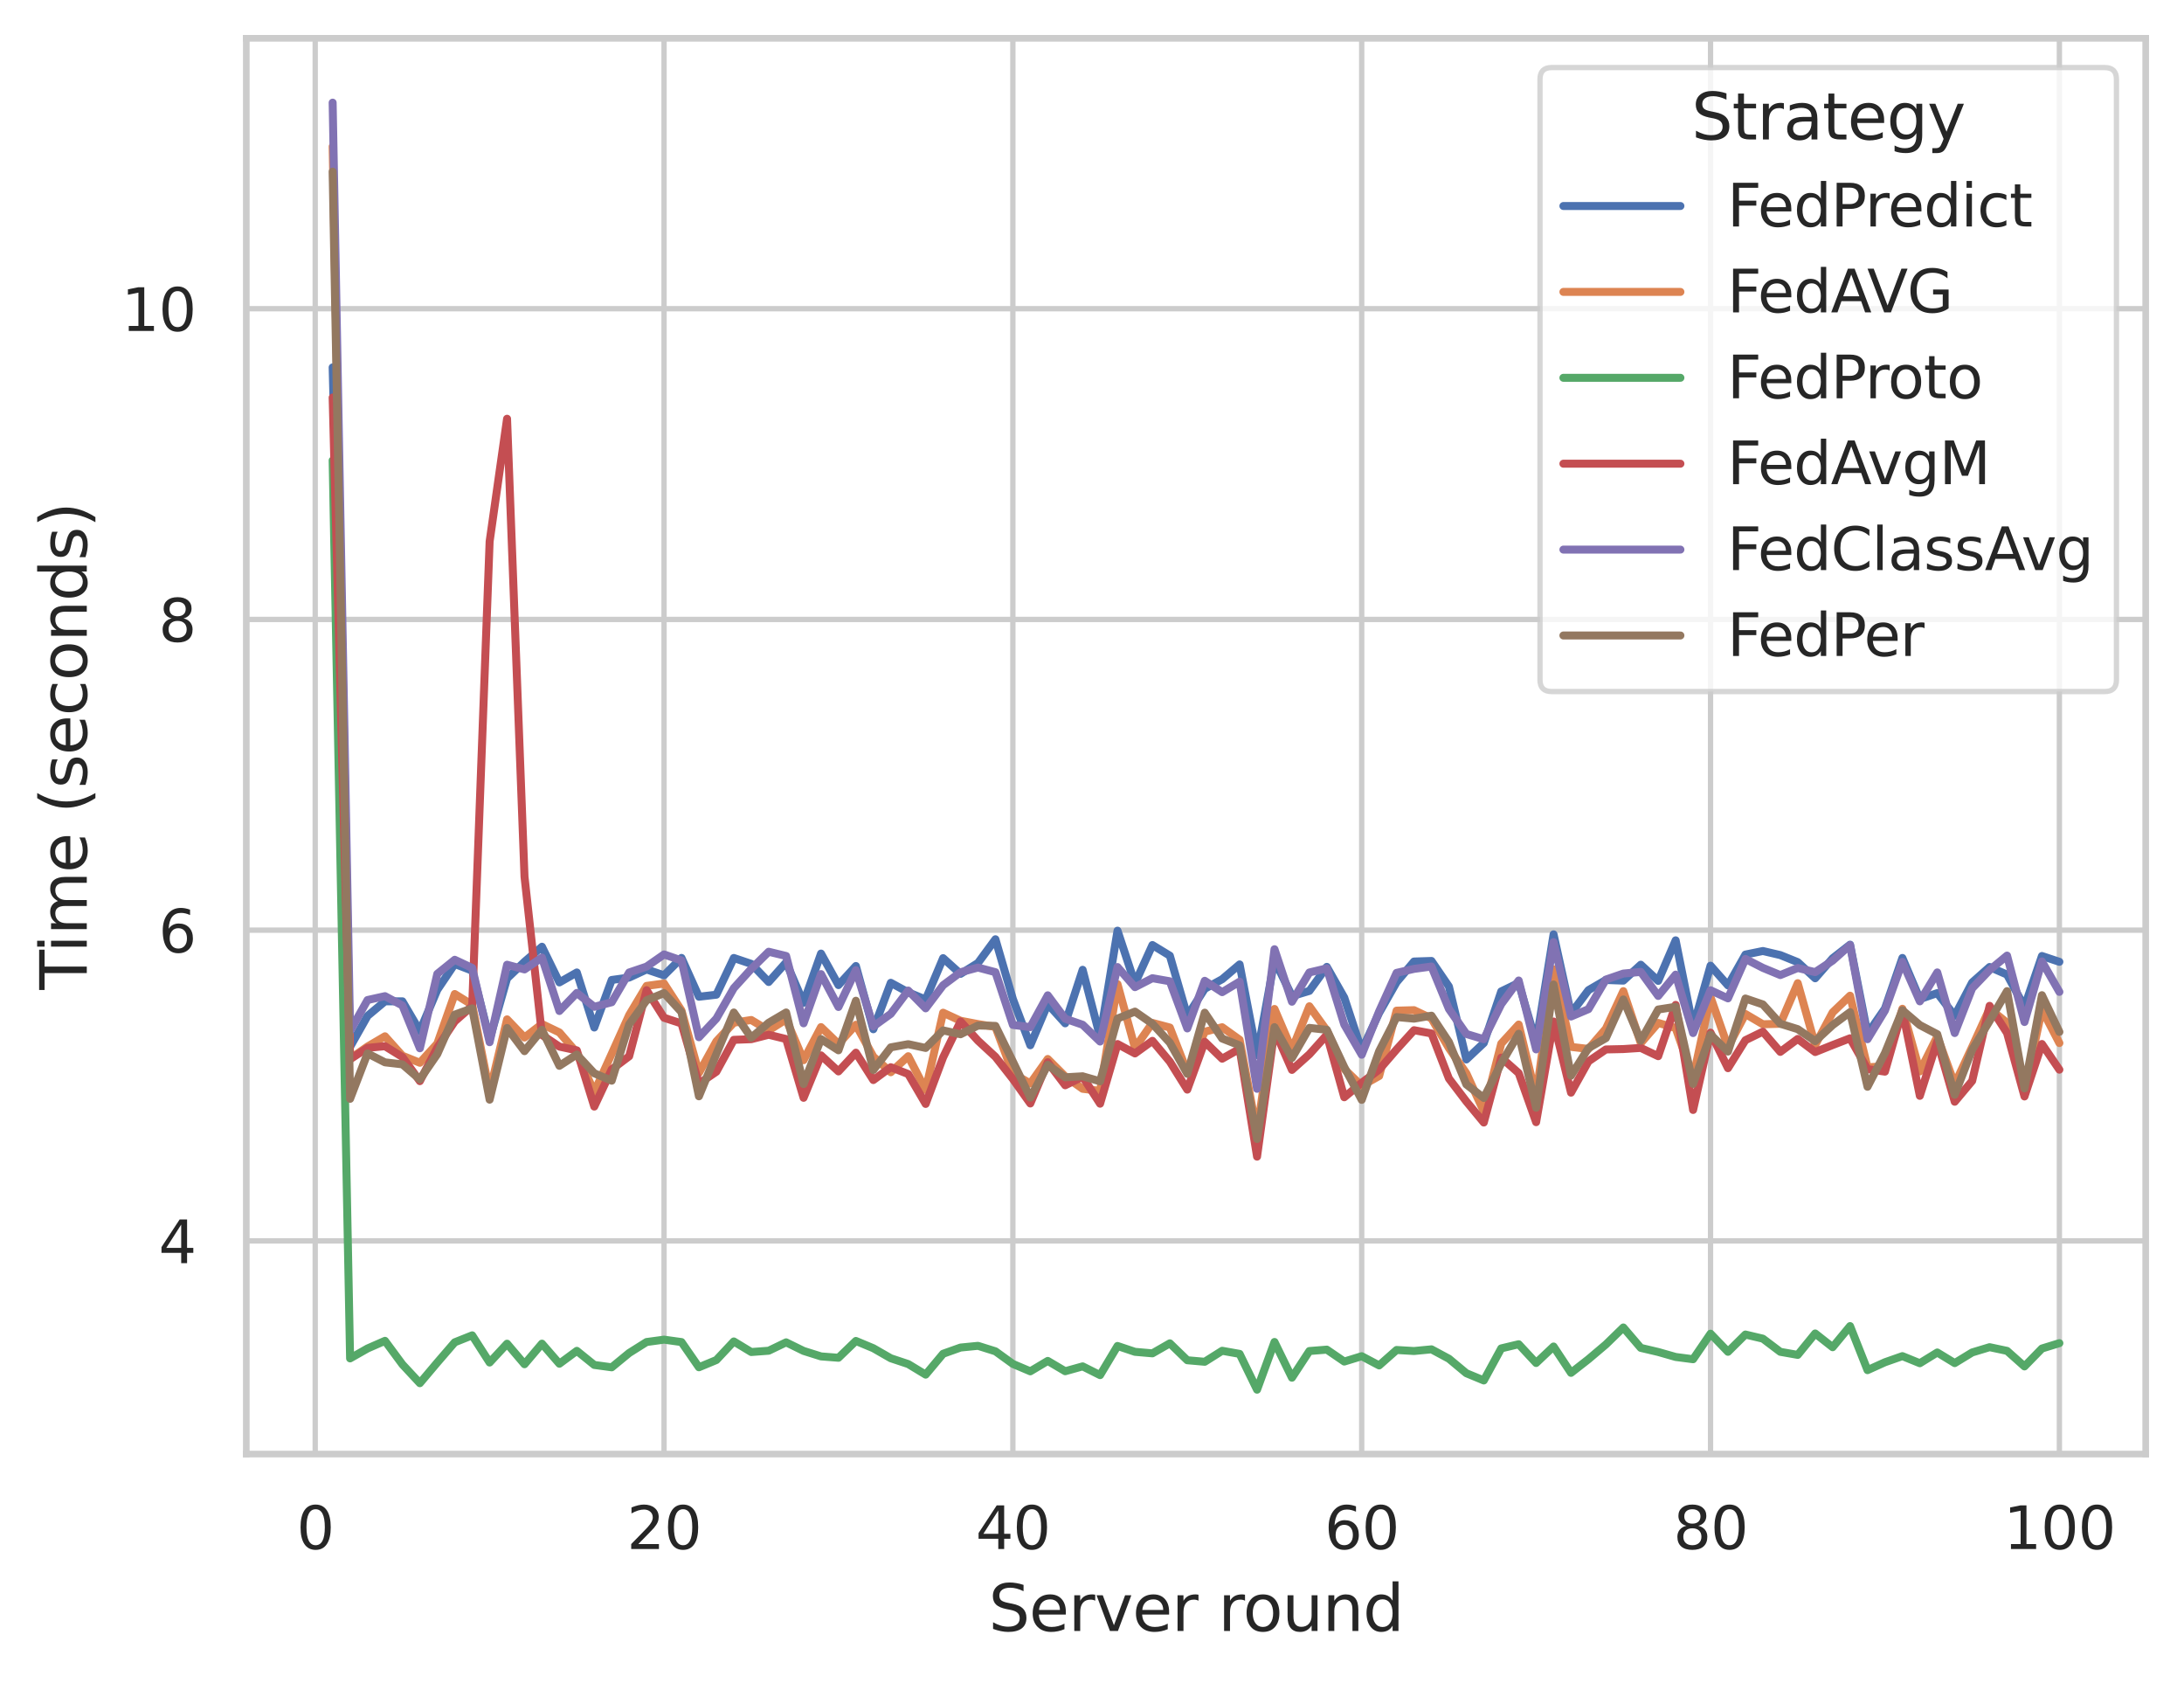 <?xml version="1.0" encoding="utf-8" standalone="no"?>
<!DOCTYPE svg PUBLIC "-//W3C//DTD SVG 1.1//EN"
  "http://www.w3.org/Graphics/SVG/1.1/DTD/svg11.dtd">
<svg xmlns:xlink="http://www.w3.org/1999/xlink" width="410.631pt" height="316.272pt" viewBox="0 0 410.631 316.272" xmlns="http://www.w3.org/2000/svg" version="1.1">
 <defs>
  <style type="text/css">*{stroke-linejoin: round; stroke-linecap: butt}</style>
 </defs>
 <g id="figure_1">
  <g id="patch_1">
   <path d="M 0 316.272 
L 410.631 316.272 
L 410.631 0 
L 0 0 
z
" style="fill: #ffffff"/>
  </g>
  <g id="axes_1">
   <g id="patch_2">
    <path d="M 46.311 273.312 
L 403.431 273.312 
L 403.431 7.2 
L 46.311 7.2 
z
" style="fill: #ffffff"/>
   </g>
   <g id="matplotlib.axis_1">
    <g id="xtick_1">
     <g id="line2d_1">
      <path d="M 59.265 273.312 
L 59.265 7.2 
" clip-path="url(#p8905f646ed)" style="fill: none; stroke: #cccccc; stroke-linecap: round"/>
     </g>
     <g id="text_1">
      <!-- 0 -->
      <g style="fill: #262626" transform="translate(55.765 291.17) scale(0.11 -0.11)">
       <defs>
        <path id="DejaVuSans-30" d="M 2034 4250 
Q 1547 4250 1301 3770 
Q 1056 3291 1056 2328 
Q 1056 1369 1301 889 
Q 1547 409 2034 409 
Q 2525 409 2770 889 
Q 3016 1369 3016 2328 
Q 3016 3291 2770 3770 
Q 2525 4250 2034 4250 
z
M 2034 4750 
Q 2819 4750 3233 4129 
Q 3647 3509 3647 2328 
Q 3647 1150 3233 529 
Q 2819 -91 2034 -91 
Q 1250 -91 836 529 
Q 422 1150 422 2328 
Q 422 3509 836 4129 
Q 1250 4750 2034 4750 
z
" transform="scale(0.016)"/>
       </defs>
       <use xlink:href="#DejaVuSans-30"/>
      </g>
     </g>
    </g>
    <g id="xtick_2">
     <g id="line2d_2">
      <path d="M 124.851 273.312 
L 124.851 7.2 
" clip-path="url(#p8905f646ed)" style="fill: none; stroke: #cccccc; stroke-linecap: round"/>
     </g>
     <g id="text_2">
      <!-- 20 -->
      <g style="fill: #262626" transform="translate(117.853 291.17) scale(0.11 -0.11)">
       <defs>
        <path id="DejaVuSans-32" d="M 1228 531 
L 3431 531 
L 3431 0 
L 469 0 
L 469 531 
Q 828 903 1448 1529 
Q 2069 2156 2228 2338 
Q 2531 2678 2651 2914 
Q 2772 3150 2772 3378 
Q 2772 3750 2511 3984 
Q 2250 4219 1831 4219 
Q 1534 4219 1204 4116 
Q 875 4013 500 3803 
L 500 4441 
Q 881 4594 1212 4672 
Q 1544 4750 1819 4750 
Q 2544 4750 2975 4387 
Q 3406 4025 3406 3419 
Q 3406 3131 3298 2873 
Q 3191 2616 2906 2266 
Q 2828 2175 2409 1742 
Q 1991 1309 1228 531 
z
" transform="scale(0.016)"/>
       </defs>
       <use xlink:href="#DejaVuSans-32"/>
       <use xlink:href="#DejaVuSans-30" x="63.623"/>
      </g>
     </g>
    </g>
    <g id="xtick_3">
     <g id="line2d_3">
      <path d="M 190.438 273.312 
L 190.438 7.2 
" clip-path="url(#p8905f646ed)" style="fill: none; stroke: #cccccc; stroke-linecap: round"/>
     </g>
     <g id="text_3">
      <!-- 40 -->
      <g style="fill: #262626" transform="translate(183.439 291.17) scale(0.11 -0.11)">
       <defs>
        <path id="DejaVuSans-34" d="M 2419 4116 
L 825 1625 
L 2419 1625 
L 2419 4116 
z
M 2253 4666 
L 3047 4666 
L 3047 1625 
L 3713 1625 
L 3713 1100 
L 3047 1100 
L 3047 0 
L 2419 0 
L 2419 1100 
L 313 1100 
L 313 1709 
L 2253 4666 
z
" transform="scale(0.016)"/>
       </defs>
       <use xlink:href="#DejaVuSans-34"/>
       <use xlink:href="#DejaVuSans-30" x="63.623"/>
      </g>
     </g>
    </g>
    <g id="xtick_4">
     <g id="line2d_4">
      <path d="M 256.025 273.312 
L 256.025 7.2 
" clip-path="url(#p8905f646ed)" style="fill: none; stroke: #cccccc; stroke-linecap: round"/>
     </g>
     <g id="text_4">
      <!-- 60 -->
      <g style="fill: #262626" transform="translate(249.026 291.17) scale(0.11 -0.11)">
       <defs>
        <path id="DejaVuSans-36" d="M 2113 2584 
Q 1688 2584 1439 2293 
Q 1191 2003 1191 1497 
Q 1191 994 1439 701 
Q 1688 409 2113 409 
Q 2538 409 2786 701 
Q 3034 994 3034 1497 
Q 3034 2003 2786 2293 
Q 2538 2584 2113 2584 
z
M 3366 4563 
L 3366 3988 
Q 3128 4100 2886 4159 
Q 2644 4219 2406 4219 
Q 1781 4219 1451 3797 
Q 1122 3375 1075 2522 
Q 1259 2794 1537 2939 
Q 1816 3084 2150 3084 
Q 2853 3084 3261 2657 
Q 3669 2231 3669 1497 
Q 3669 778 3244 343 
Q 2819 -91 2113 -91 
Q 1303 -91 875 529 
Q 447 1150 447 2328 
Q 447 3434 972 4092 
Q 1497 4750 2381 4750 
Q 2619 4750 2861 4703 
Q 3103 4656 3366 4563 
z
" transform="scale(0.016)"/>
       </defs>
       <use xlink:href="#DejaVuSans-36"/>
       <use xlink:href="#DejaVuSans-30" x="63.623"/>
      </g>
     </g>
    </g>
    <g id="xtick_5">
     <g id="line2d_5">
      <path d="M 321.612 273.312 
L 321.612 7.2 
" clip-path="url(#p8905f646ed)" style="fill: none; stroke: #cccccc; stroke-linecap: round"/>
     </g>
     <g id="text_5">
      <!-- 80 -->
      <g style="fill: #262626" transform="translate(314.613 291.17) scale(0.11 -0.11)">
       <defs>
        <path id="DejaVuSans-38" d="M 2034 2216 
Q 1584 2216 1326 1975 
Q 1069 1734 1069 1313 
Q 1069 891 1326 650 
Q 1584 409 2034 409 
Q 2484 409 2743 651 
Q 3003 894 3003 1313 
Q 3003 1734 2745 1975 
Q 2488 2216 2034 2216 
z
M 1403 2484 
Q 997 2584 770 2862 
Q 544 3141 544 3541 
Q 544 4100 942 4425 
Q 1341 4750 2034 4750 
Q 2731 4750 3128 4425 
Q 3525 4100 3525 3541 
Q 3525 3141 3298 2862 
Q 3072 2584 2669 2484 
Q 3125 2378 3379 2068 
Q 3634 1759 3634 1313 
Q 3634 634 3220 271 
Q 2806 -91 2034 -91 
Q 1263 -91 848 271 
Q 434 634 434 1313 
Q 434 1759 690 2068 
Q 947 2378 1403 2484 
z
M 1172 3481 
Q 1172 3119 1398 2916 
Q 1625 2713 2034 2713 
Q 2441 2713 2670 2916 
Q 2900 3119 2900 3481 
Q 2900 3844 2670 4047 
Q 2441 4250 2034 4250 
Q 1625 4250 1398 4047 
Q 1172 3844 1172 3481 
z
" transform="scale(0.016)"/>
       </defs>
       <use xlink:href="#DejaVuSans-38"/>
       <use xlink:href="#DejaVuSans-30" x="63.623"/>
      </g>
     </g>
    </g>
    <g id="xtick_6">
     <g id="line2d_6">
      <path d="M 387.199 273.312 
L 387.199 7.2 
" clip-path="url(#p8905f646ed)" style="fill: none; stroke: #cccccc; stroke-linecap: round"/>
     </g>
     <g id="text_6">
      <!-- 100 -->
      <g style="fill: #262626" transform="translate(376.7 291.17) scale(0.11 -0.11)">
       <defs>
        <path id="DejaVuSans-31" d="M 794 531 
L 1825 531 
L 1825 4091 
L 703 3866 
L 703 4441 
L 1819 4666 
L 2450 4666 
L 2450 531 
L 3481 531 
L 3481 0 
L 794 0 
L 794 531 
z
" transform="scale(0.016)"/>
       </defs>
       <use xlink:href="#DejaVuSans-31"/>
       <use xlink:href="#DejaVuSans-30" x="63.623"/>
       <use xlink:href="#DejaVuSans-30" x="127.246"/>
      </g>
     </g>
    </g>
    <g id="text_7">
     <!-- Server round -->
     <g style="fill: #262626" transform="translate(185.87 306.576) scale(0.12 -0.12)">
      <defs>
       <path id="DejaVuSans-53" d="M 3425 4513 
L 3425 3897 
Q 3066 4069 2747 4153 
Q 2428 4238 2131 4238 
Q 1616 4238 1336 4038 
Q 1056 3838 1056 3469 
Q 1056 3159 1242 3001 
Q 1428 2844 1947 2747 
L 2328 2669 
Q 3034 2534 3370 2195 
Q 3706 1856 3706 1288 
Q 3706 609 3251 259 
Q 2797 -91 1919 -91 
Q 1588 -91 1214 -16 
Q 841 59 441 206 
L 441 856 
Q 825 641 1194 531 
Q 1563 422 1919 422 
Q 2459 422 2753 634 
Q 3047 847 3047 1241 
Q 3047 1584 2836 1778 
Q 2625 1972 2144 2069 
L 1759 2144 
Q 1053 2284 737 2584 
Q 422 2884 422 3419 
Q 422 4038 858 4394 
Q 1294 4750 2059 4750 
Q 2388 4750 2728 4690 
Q 3069 4631 3425 4513 
z
" transform="scale(0.016)"/>
       <path id="DejaVuSans-65" d="M 3597 1894 
L 3597 1613 
L 953 1613 
Q 991 1019 1311 708 
Q 1631 397 2203 397 
Q 2534 397 2845 478 
Q 3156 559 3463 722 
L 3463 178 
Q 3153 47 2828 -22 
Q 2503 -91 2169 -91 
Q 1331 -91 842 396 
Q 353 884 353 1716 
Q 353 2575 817 3079 
Q 1281 3584 2069 3584 
Q 2775 3584 3186 3129 
Q 3597 2675 3597 1894 
z
M 3022 2063 
Q 3016 2534 2758 2815 
Q 2500 3097 2075 3097 
Q 1594 3097 1305 2825 
Q 1016 2553 972 2059 
L 3022 2063 
z
" transform="scale(0.016)"/>
       <path id="DejaVuSans-72" d="M 2631 2963 
Q 2534 3019 2420 3045 
Q 2306 3072 2169 3072 
Q 1681 3072 1420 2755 
Q 1159 2438 1159 1844 
L 1159 0 
L 581 0 
L 581 3500 
L 1159 3500 
L 1159 2956 
Q 1341 3275 1631 3429 
Q 1922 3584 2338 3584 
Q 2397 3584 2469 3576 
Q 2541 3569 2628 3553 
L 2631 2963 
z
" transform="scale(0.016)"/>
       <path id="DejaVuSans-76" d="M 191 3500 
L 800 3500 
L 1894 563 
L 2988 3500 
L 3597 3500 
L 2284 0 
L 1503 0 
L 191 3500 
z
" transform="scale(0.016)"/>
       <path id="DejaVuSans-20" transform="scale(0.016)"/>
       <path id="DejaVuSans-6f" d="M 1959 3097 
Q 1497 3097 1228 2736 
Q 959 2375 959 1747 
Q 959 1119 1226 758 
Q 1494 397 1959 397 
Q 2419 397 2687 759 
Q 2956 1122 2956 1747 
Q 2956 2369 2687 2733 
Q 2419 3097 1959 3097 
z
M 1959 3584 
Q 2709 3584 3137 3096 
Q 3566 2609 3566 1747 
Q 3566 888 3137 398 
Q 2709 -91 1959 -91 
Q 1206 -91 779 398 
Q 353 888 353 1747 
Q 353 2609 779 3096 
Q 1206 3584 1959 3584 
z
" transform="scale(0.016)"/>
       <path id="DejaVuSans-75" d="M 544 1381 
L 544 3500 
L 1119 3500 
L 1119 1403 
Q 1119 906 1312 657 
Q 1506 409 1894 409 
Q 2359 409 2629 706 
Q 2900 1003 2900 1516 
L 2900 3500 
L 3475 3500 
L 3475 0 
L 2900 0 
L 2900 538 
Q 2691 219 2414 64 
Q 2138 -91 1772 -91 
Q 1169 -91 856 284 
Q 544 659 544 1381 
z
M 1991 3584 
L 1991 3584 
z
" transform="scale(0.016)"/>
       <path id="DejaVuSans-6e" d="M 3513 2113 
L 3513 0 
L 2938 0 
L 2938 2094 
Q 2938 2591 2744 2837 
Q 2550 3084 2163 3084 
Q 1697 3084 1428 2787 
Q 1159 2491 1159 1978 
L 1159 0 
L 581 0 
L 581 3500 
L 1159 3500 
L 1159 2956 
Q 1366 3272 1645 3428 
Q 1925 3584 2291 3584 
Q 2894 3584 3203 3211 
Q 3513 2838 3513 2113 
z
" transform="scale(0.016)"/>
       <path id="DejaVuSans-64" d="M 2906 2969 
L 2906 4863 
L 3481 4863 
L 3481 0 
L 2906 0 
L 2906 525 
Q 2725 213 2448 61 
Q 2172 -91 1784 -91 
Q 1150 -91 751 415 
Q 353 922 353 1747 
Q 353 2572 751 3078 
Q 1150 3584 1784 3584 
Q 2172 3584 2448 3432 
Q 2725 3281 2906 2969 
z
M 947 1747 
Q 947 1113 1208 752 
Q 1469 391 1925 391 
Q 2381 391 2643 752 
Q 2906 1113 2906 1747 
Q 2906 2381 2643 2742 
Q 2381 3103 1925 3103 
Q 1469 3103 1208 2742 
Q 947 2381 947 1747 
z
" transform="scale(0.016)"/>
      </defs>
      <use xlink:href="#DejaVuSans-53"/>
      <use xlink:href="#DejaVuSans-65" x="63.477"/>
      <use xlink:href="#DejaVuSans-72" x="125"/>
      <use xlink:href="#DejaVuSans-76" x="166.113"/>
      <use xlink:href="#DejaVuSans-65" x="225.293"/>
      <use xlink:href="#DejaVuSans-72" x="286.816"/>
      <use xlink:href="#DejaVuSans-20" x="327.93"/>
      <use xlink:href="#DejaVuSans-72" x="359.717"/>
      <use xlink:href="#DejaVuSans-6f" x="398.58"/>
      <use xlink:href="#DejaVuSans-75" x="459.762"/>
      <use xlink:href="#DejaVuSans-6e" x="523.141"/>
      <use xlink:href="#DejaVuSans-64" x="586.52"/>
     </g>
    </g>
   </g>
   <g id="matplotlib.axis_2">
    <g id="ytick_1">
     <g id="line2d_7">
      <path d="M 46.311 233.249 
L 403.431 233.249 
" clip-path="url(#p8905f646ed)" style="fill: none; stroke: #cccccc; stroke-linecap: round"/>
     </g>
     <g id="text_8">
      <!-- 4 -->
      <g style="fill: #262626" transform="translate(29.812 237.428) scale(0.11 -0.11)">
       <use xlink:href="#DejaVuSans-34"/>
      </g>
     </g>
    </g>
    <g id="ytick_2">
     <g id="line2d_8">
      <path d="M 46.311 174.841 
L 403.431 174.841 
" clip-path="url(#p8905f646ed)" style="fill: none; stroke: #cccccc; stroke-linecap: round"/>
     </g>
     <g id="text_9">
      <!-- 6 -->
      <g style="fill: #262626" transform="translate(29.812 179.02) scale(0.11 -0.11)">
       <use xlink:href="#DejaVuSans-36"/>
      </g>
     </g>
    </g>
    <g id="ytick_3">
     <g id="line2d_9">
      <path d="M 46.311 116.432 
L 403.431 116.432 
" clip-path="url(#p8905f646ed)" style="fill: none; stroke: #cccccc; stroke-linecap: round"/>
     </g>
     <g id="text_10">
      <!-- 8 -->
      <g style="fill: #262626" transform="translate(29.812 120.611) scale(0.11 -0.11)">
       <use xlink:href="#DejaVuSans-38"/>
      </g>
     </g>
    </g>
    <g id="ytick_4">
     <g id="line2d_10">
      <path d="M 46.311 58.024 
L 403.431 58.024 
" clip-path="url(#p8905f646ed)" style="fill: none; stroke: #cccccc; stroke-linecap: round"/>
     </g>
     <g id="text_11">
      <!-- 10 -->
      <g style="fill: #262626" transform="translate(22.814 62.203) scale(0.11 -0.11)">
       <use xlink:href="#DejaVuSans-31"/>
       <use xlink:href="#DejaVuSans-30" x="63.623"/>
      </g>
     </g>
    </g>
    <g id="text_12">
     <!-- Time (seconds) -->
     <g style="fill: #262626" transform="translate(16.318 186.05) rotate(-90) scale(0.12 -0.12)">
      <defs>
       <path id="DejaVuSans-54" d="M -19 4666 
L 3928 4666 
L 3928 4134 
L 2272 4134 
L 2272 0 
L 1638 0 
L 1638 4134 
L -19 4134 
L -19 4666 
z
" transform="scale(0.016)"/>
       <path id="DejaVuSans-69" d="M 603 3500 
L 1178 3500 
L 1178 0 
L 603 0 
L 603 3500 
z
M 603 4863 
L 1178 4863 
L 1178 4134 
L 603 4134 
L 603 4863 
z
" transform="scale(0.016)"/>
       <path id="DejaVuSans-6d" d="M 3328 2828 
Q 3544 3216 3844 3400 
Q 4144 3584 4550 3584 
Q 5097 3584 5394 3201 
Q 5691 2819 5691 2113 
L 5691 0 
L 5113 0 
L 5113 2094 
Q 5113 2597 4934 2840 
Q 4756 3084 4391 3084 
Q 3944 3084 3684 2787 
Q 3425 2491 3425 1978 
L 3425 0 
L 2847 0 
L 2847 2094 
Q 2847 2600 2669 2842 
Q 2491 3084 2119 3084 
Q 1678 3084 1418 2786 
Q 1159 2488 1159 1978 
L 1159 0 
L 581 0 
L 581 3500 
L 1159 3500 
L 1159 2956 
Q 1356 3278 1631 3431 
Q 1906 3584 2284 3584 
Q 2666 3584 2933 3390 
Q 3200 3197 3328 2828 
z
" transform="scale(0.016)"/>
       <path id="DejaVuSans-28" d="M 1984 4856 
Q 1566 4138 1362 3434 
Q 1159 2731 1159 2009 
Q 1159 1288 1364 580 
Q 1569 -128 1984 -844 
L 1484 -844 
Q 1016 -109 783 600 
Q 550 1309 550 2009 
Q 550 2706 781 3412 
Q 1013 4119 1484 4856 
L 1984 4856 
z
" transform="scale(0.016)"/>
       <path id="DejaVuSans-73" d="M 2834 3397 
L 2834 2853 
Q 2591 2978 2328 3040 
Q 2066 3103 1784 3103 
Q 1356 3103 1142 2972 
Q 928 2841 928 2578 
Q 928 2378 1081 2264 
Q 1234 2150 1697 2047 
L 1894 2003 
Q 2506 1872 2764 1633 
Q 3022 1394 3022 966 
Q 3022 478 2636 193 
Q 2250 -91 1575 -91 
Q 1294 -91 989 -36 
Q 684 19 347 128 
L 347 722 
Q 666 556 975 473 
Q 1284 391 1588 391 
Q 1994 391 2212 530 
Q 2431 669 2431 922 
Q 2431 1156 2273 1281 
Q 2116 1406 1581 1522 
L 1381 1569 
Q 847 1681 609 1914 
Q 372 2147 372 2553 
Q 372 3047 722 3315 
Q 1072 3584 1716 3584 
Q 2034 3584 2315 3537 
Q 2597 3491 2834 3397 
z
" transform="scale(0.016)"/>
       <path id="DejaVuSans-63" d="M 3122 3366 
L 3122 2828 
Q 2878 2963 2633 3030 
Q 2388 3097 2138 3097 
Q 1578 3097 1268 2742 
Q 959 2388 959 1747 
Q 959 1106 1268 751 
Q 1578 397 2138 397 
Q 2388 397 2633 464 
Q 2878 531 3122 666 
L 3122 134 
Q 2881 22 2623 -34 
Q 2366 -91 2075 -91 
Q 1284 -91 818 406 
Q 353 903 353 1747 
Q 353 2603 823 3093 
Q 1294 3584 2113 3584 
Q 2378 3584 2631 3529 
Q 2884 3475 3122 3366 
z
" transform="scale(0.016)"/>
       <path id="DejaVuSans-29" d="M 513 4856 
L 1013 4856 
Q 1481 4119 1714 3412 
Q 1947 2706 1947 2009 
Q 1947 1309 1714 600 
Q 1481 -109 1013 -844 
L 513 -844 
Q 928 -128 1133 580 
Q 1338 1288 1338 2009 
Q 1338 2731 1133 3434 
Q 928 4138 513 4856 
z
" transform="scale(0.016)"/>
      </defs>
      <use xlink:href="#DejaVuSans-54"/>
      <use xlink:href="#DejaVuSans-69" x="57.959"/>
      <use xlink:href="#DejaVuSans-6d" x="85.742"/>
      <use xlink:href="#DejaVuSans-65" x="183.154"/>
      <use xlink:href="#DejaVuSans-20" x="244.678"/>
      <use xlink:href="#DejaVuSans-28" x="276.465"/>
      <use xlink:href="#DejaVuSans-73" x="315.479"/>
      <use xlink:href="#DejaVuSans-65" x="367.578"/>
      <use xlink:href="#DejaVuSans-63" x="429.102"/>
      <use xlink:href="#DejaVuSans-6f" x="484.082"/>
      <use xlink:href="#DejaVuSans-6e" x="545.264"/>
      <use xlink:href="#DejaVuSans-64" x="608.643"/>
      <use xlink:href="#DejaVuSans-73" x="672.119"/>
      <use xlink:href="#DejaVuSans-29" x="724.219"/>
     </g>
    </g>
   </g>
   <g id="PolyCollection_1"/>
   <g id="PolyCollection_2"/>
   <g id="PolyCollection_3"/>
   <g id="PolyCollection_4"/>
   <g id="PolyCollection_5"/>
   <g id="PolyCollection_6"/>
   <g id="line2d_11">
    <path d="M 62.544 69.058 
L 65.823 196.77 
L 69.103 190.96 
L 72.382 188.22 
L 75.661 188.215 
L 78.941 193.812 
L 82.22 186.059 
L 85.499 181.195 
L 88.779 182.445 
L 92.058 195.348 
L 95.337 183.91 
L 98.617 180.78 
L 101.896 177.956 
L 105.175 184.662 
L 108.455 182.793 
L 111.734 193.138 
L 115.013 184.201 
L 118.293 183.751 
L 121.572 182.226 
L 124.851 183.329 
L 128.131 180.057 
L 131.41 187.352 
L 134.689 186.973 
L 137.969 180.069 
L 141.248 181.176 
L 144.527 184.584 
L 147.807 180.901 
L 151.086 188.493 
L 154.365 179.242 
L 157.645 185.164 
L 160.924 181.579 
L 164.203 193.464 
L 167.483 184.736 
L 170.762 186.521 
L 174.041 187.884 
L 177.321 180.1 
L 180.6 183.054 
L 183.88 181.009 
L 187.159 176.552 
L 190.438 187.784 
L 193.718 196.476 
L 196.997 188.726 
L 200.276 192.354 
L 203.556 182.293 
L 206.835 194.92 
L 210.114 174.94 
L 213.394 184.866 
L 216.673 177.637 
L 219.952 179.637 
L 223.232 190.978 
L 226.511 185.864 
L 229.79 184.06 
L 233.07 181.28 
L 236.349 198.337 
L 239.628 180.457 
L 242.908 187.242 
L 246.187 186.257 
L 249.466 181.742 
L 252.746 187.516 
L 256.025 197.462 
L 259.304 190.384 
L 262.584 184.618 
L 265.863 180.734 
L 269.142 180.628 
L 272.422 185.429 
L 275.701 199.144 
L 278.98 196.057 
L 282.26 186.346 
L 285.539 184.759 
L 288.818 196 
L 292.098 175.626 
L 295.377 190.502 
L 298.656 186.116 
L 301.936 184.203 
L 305.215 184.328 
L 308.494 181.335 
L 311.774 184.375 
L 315.053 176.752 
L 318.332 193.104 
L 321.612 181.519 
L 324.891 185.222 
L 328.17 179.428 
L 331.45 178.758 
L 334.729 179.526 
L 338.008 180.852 
L 341.288 183.885 
L 344.567 180.13 
L 347.846 177.565 
L 351.126 194.307 
L 354.405 189.577 
L 357.684 180.063 
L 360.964 187.799 
L 364.243 186.669 
L 367.522 190.938 
L 370.802 184.677 
L 374.081 181.763 
L 377.361 183.193 
L 380.64 189.286 
L 383.919 179.698 
L 387.199 180.79 
" clip-path="url(#p8905f646ed)" style="fill: none; stroke: #4c72b0; stroke-width: 1.5; stroke-linecap: round"/>
   </g>
   <g id="line2d_12">
    <path d="M 62.544 27.541 
L 65.823 199.01 
L 69.103 196.72 
L 72.382 194.79 
L 75.661 198.442 
L 78.941 199.765 
L 82.22 196.164 
L 85.499 186.842 
L 88.779 188.867 
L 92.058 205.266 
L 95.337 191.608 
L 98.617 195.021 
L 101.896 192.488 
L 105.175 194.063 
L 108.455 197.866 
L 111.734 205.296 
L 115.013 198.07 
L 118.293 190.797 
L 121.572 185.316 
L 124.851 184.872 
L 128.131 189.939 
L 131.41 201.69 
L 134.689 195.742 
L 137.969 192.234 
L 141.248 191.727 
L 144.527 193.692 
L 147.807 191.61 
L 151.086 199.285 
L 154.365 193.061 
L 157.645 196.219 
L 160.924 192.621 
L 164.203 198.62 
L 167.483 201.544 
L 170.762 198.534 
L 174.041 204.887 
L 177.321 190.358 
L 180.6 191.869 
L 183.88 192.494 
L 187.159 193.026 
L 190.438 201.751 
L 193.718 203.666 
L 196.997 199.054 
L 200.276 202.331 
L 203.556 204.659 
L 206.835 205.052 
L 210.114 184.99 
L 213.394 196.956 
L 216.673 192.274 
L 219.952 193.144 
L 223.232 201.516 
L 226.511 193.93 
L 229.79 193.085 
L 233.07 195.436 
L 236.349 212.929 
L 239.628 189.653 
L 242.908 197.3 
L 246.187 189.147 
L 249.466 193.703 
L 252.746 200.943 
L 256.025 204.097 
L 259.304 202.255 
L 262.584 189.969 
L 265.863 189.881 
L 269.142 191.433 
L 272.422 197.007 
L 275.701 201.752 
L 278.98 208.922 
L 282.26 196.165 
L 285.539 192.583 
L 288.818 206.117 
L 292.098 182.186 
L 295.377 196.779 
L 298.656 197.169 
L 301.936 193.362 
L 305.215 186.305 
L 308.494 196.073 
L 311.774 192.279 
L 315.053 193.235 
L 318.332 202.587 
L 321.612 187.425 
L 324.891 196.8 
L 328.17 190.598 
L 331.45 192.53 
L 334.729 192.439 
L 338.008 184.806 
L 341.288 196.423 
L 344.567 190.302 
L 347.846 187.158 
L 351.126 200.616 
L 354.405 200.422 
L 357.684 189.616 
L 360.964 201.391 
L 364.243 194.831 
L 367.522 203.833 
L 370.802 196.791 
L 374.081 189.598 
L 377.361 192.24 
L 380.64 205.088 
L 383.919 189.734 
L 387.199 196.06 
" clip-path="url(#p8905f646ed)" style="fill: none; stroke: #dd8452; stroke-width: 1.5; stroke-linecap: round"/>
   </g>
   <g id="line2d_13">
    <path d="M 62.544 86.541 
L 65.823 255.334 
L 69.103 253.471 
L 72.382 252.035 
L 75.661 256.468 
L 78.941 259.994 
L 82.22 256.109 
L 85.499 252.31 
L 88.779 251.002 
L 92.058 256.11 
L 95.337 252.573 
L 98.617 256.431 
L 101.896 252.563 
L 105.175 256.337 
L 108.455 253.917 
L 111.734 256.565 
L 115.013 257.012 
L 118.293 254.317 
L 121.572 252.256 
L 124.851 251.811 
L 128.131 252.265 
L 131.41 257.003 
L 134.689 255.643 
L 137.969 252.15 
L 141.248 254.137 
L 144.527 253.894 
L 147.807 252.319 
L 151.086 253.928 
L 154.365 254.96 
L 157.645 255.216 
L 160.924 252.056 
L 164.203 253.426 
L 167.483 255.309 
L 170.762 256.4 
L 174.041 258.385 
L 177.321 254.463 
L 180.6 253.295 
L 183.88 252.971 
L 187.159 254 
L 190.438 256.373 
L 193.718 257.764 
L 196.997 255.807 
L 200.276 257.747 
L 203.556 256.834 
L 206.835 258.479 
L 210.114 252.999 
L 213.394 254.1 
L 216.673 254.385 
L 219.952 252.504 
L 223.232 255.682 
L 226.511 255.97 
L 229.79 253.902 
L 233.07 254.488 
L 236.349 261.216 
L 239.628 252.25 
L 242.908 258.963 
L 246.187 253.949 
L 249.466 253.688 
L 252.746 255.929 
L 256.025 254.923 
L 259.304 256.655 
L 262.584 253.753 
L 265.863 253.947 
L 269.142 253.632 
L 272.422 255.395 
L 275.701 258.124 
L 278.98 259.48 
L 282.26 253.455 
L 285.539 252.672 
L 288.818 256.199 
L 292.098 253.099 
L 295.377 258.055 
L 298.656 255.492 
L 301.936 252.716 
L 305.215 249.524 
L 308.494 253.358 
L 311.774 254.129 
L 315.053 255.066 
L 318.332 255.493 
L 321.612 250.691 
L 324.891 254.095 
L 328.17 250.85 
L 331.45 251.624 
L 334.729 254.1 
L 338.008 254.676 
L 341.288 250.652 
L 344.567 253.232 
L 347.846 249.263 
L 351.126 257.543 
L 354.405 256.06 
L 357.684 254.908 
L 360.964 256.243 
L 364.243 254.224 
L 367.522 256.22 
L 370.802 254.218 
L 374.081 253.225 
L 377.361 253.921 
L 380.64 256.842 
L 383.919 253.48 
L 387.199 252.469 
" clip-path="url(#p8905f646ed)" style="fill: none; stroke: #55a868; stroke-width: 1.5; stroke-linecap: round"/>
   </g>
   <g id="line2d_14">
    <path d="M 62.544 74.718 
L 65.823 199.109 
L 69.103 196.966 
L 72.382 196.651 
L 75.661 198.679 
L 78.941 203.219 
L 82.22 196.9 
L 85.499 191.994 
L 88.779 189.097 
L 92.058 101.787 
L 95.337 78.712 
L 98.617 164.79 
L 101.896 194.533 
L 105.175 196.73 
L 108.455 197.432 
L 111.734 208.001 
L 115.013 201.013 
L 118.293 198.545 
L 121.572 186.121 
L 124.851 191.31 
L 128.131 192.379 
L 131.41 203.69 
L 134.689 201.452 
L 137.969 195.457 
L 141.248 195.333 
L 144.527 194.5 
L 147.807 195.307 
L 151.086 206.352 
L 154.365 198.372 
L 157.645 201.391 
L 160.924 197.871 
L 164.203 203.015 
L 167.483 200.602 
L 170.762 201.885 
L 174.041 207.501 
L 177.321 198.75 
L 180.6 192.005 
L 183.88 195.616 
L 187.159 198.647 
L 190.438 202.818 
L 193.718 207.418 
L 196.997 199.662 
L 200.276 203.996 
L 203.556 202.398 
L 206.835 207.458 
L 210.114 196.245 
L 213.394 198.012 
L 216.673 195.643 
L 219.952 199.557 
L 223.232 204.811 
L 226.511 195.822 
L 229.79 199 
L 233.07 197.154 
L 236.349 217.409 
L 239.628 193.63 
L 242.908 201.105 
L 246.187 198.173 
L 249.466 194.52 
L 252.746 206.249 
L 256.025 203.533 
L 259.304 201.059 
L 262.584 197.26 
L 265.863 193.645 
L 269.142 194.256 
L 272.422 202.728 
L 275.701 207.037 
L 278.98 210.999 
L 282.26 198.801 
L 285.539 201.705 
L 288.818 210.932 
L 292.098 192.011 
L 295.377 205.385 
L 298.656 199.505 
L 301.936 197.264 
L 305.215 197.19 
L 308.494 196.976 
L 311.774 198.53 
L 315.053 188.888 
L 318.332 208.637 
L 321.612 194.108 
L 324.891 200.786 
L 328.17 195.521 
L 331.45 193.919 
L 334.729 197.72 
L 338.008 195.285 
L 341.288 197.752 
L 344.567 196.434 
L 347.846 195.164 
L 351.126 200.962 
L 354.405 201.434 
L 357.684 189.94 
L 360.964 205.984 
L 364.243 195.701 
L 367.522 207.092 
L 370.802 203.178 
L 374.081 189.064 
L 377.361 194.172 
L 380.64 206.097 
L 383.919 196.238 
L 387.199 201.062 
" clip-path="url(#p8905f646ed)" style="fill: none; stroke: #c44e52; stroke-width: 1.5; stroke-linecap: round"/>
   </g>
   <g id="line2d_15">
    <path d="M 62.544 19.296 
L 65.823 193.786 
L 69.103 187.972 
L 72.382 187.246 
L 75.661 189.002 
L 78.941 197.043 
L 82.22 183.054 
L 85.499 180.408 
L 88.779 181.937 
L 92.058 195.901 
L 95.337 181.339 
L 98.617 182.22 
L 101.896 179.989 
L 105.175 190.033 
L 108.455 186.638 
L 111.734 189.249 
L 115.013 188.388 
L 118.293 182.794 
L 121.572 181.685 
L 124.851 179.405 
L 128.131 180.534 
L 131.41 194.963 
L 134.689 191.462 
L 137.969 185.738 
L 141.248 182.129 
L 144.527 178.897 
L 147.807 179.693 
L 151.086 192.352 
L 154.365 183.098 
L 157.645 189.28 
L 160.924 182.368 
L 164.203 192.934 
L 167.483 190.569 
L 170.762 186.195 
L 174.041 189.529 
L 177.321 185.191 
L 180.6 182.748 
L 183.88 181.87 
L 187.159 182.74 
L 190.438 192.649 
L 193.718 193.072 
L 196.997 187.085 
L 200.276 191.49 
L 203.556 192.62 
L 206.835 195.774 
L 210.114 181.774 
L 213.394 185.554 
L 216.673 183.871 
L 219.952 184.449 
L 223.232 193.311 
L 226.511 184.36 
L 229.79 186.495 
L 233.07 184.52 
L 236.349 204.661 
L 239.628 178.427 
L 242.908 188.291 
L 246.187 182.792 
L 249.466 182.019 
L 252.746 192.59 
L 256.025 198.256 
L 259.304 190.092 
L 262.584 182.867 
L 265.863 182.118 
L 269.142 181.675 
L 272.422 189.656 
L 275.701 194.352 
L 278.98 195.341 
L 282.26 188.745 
L 285.539 184.303 
L 288.818 197.249 
L 292.098 177.088 
L 295.377 191.073 
L 298.656 189.688 
L 301.936 184.129 
L 305.215 182.999 
L 308.494 182.688 
L 311.774 187.204 
L 315.053 183.201 
L 318.332 194.182 
L 321.612 186.136 
L 324.891 187.661 
L 328.17 180.251 
L 331.45 181.926 
L 334.729 183.283 
L 338.008 181.952 
L 341.288 182.729 
L 344.567 180.566 
L 347.846 177.647 
L 351.126 195.336 
L 354.405 189.947 
L 357.684 180.802 
L 360.964 188.221 
L 364.243 182.785 
L 367.522 194.178 
L 370.802 185.776 
L 374.081 182.339 
L 377.361 179.622 
L 380.64 192.103 
L 383.919 180.719 
L 387.199 186.441 
" clip-path="url(#p8905f646ed)" style="fill: none; stroke: #8172b3; stroke-width: 1.5; stroke-linecap: round"/>
   </g>
   <g id="line2d_16">
    <path d="M 62.544 32.263 
L 65.823 206.543 
L 69.103 198.008 
L 72.382 199.687 
L 75.661 200.064 
L 78.941 202.892 
L 82.22 198.139 
L 85.499 190.719 
L 88.779 189.537 
L 92.058 206.701 
L 95.337 193.235 
L 98.617 197.582 
L 101.896 193.573 
L 105.175 200.338 
L 108.455 198.216 
L 111.734 201.744 
L 115.013 203.133 
L 118.293 192.537 
L 121.572 188.015 
L 124.851 186.667 
L 128.131 190.245 
L 131.41 206.069 
L 134.689 198.117 
L 137.969 190.317 
L 141.248 195.052 
L 144.527 192.244 
L 147.807 190.313 
L 151.086 203.763 
L 154.365 195.312 
L 157.645 197.423 
L 160.924 188.108 
L 164.203 201.124 
L 167.483 196.869 
L 170.762 196.27 
L 174.041 196.979 
L 177.321 193.679 
L 180.6 194.408 
L 183.88 192.763 
L 187.159 192.837 
L 190.438 199.538 
L 193.718 206.321 
L 196.997 200.161 
L 200.276 202.497 
L 203.556 202.31 
L 206.835 203.25 
L 210.114 191.459 
L 213.394 190.148 
L 216.673 192.43 
L 219.952 195.997 
L 223.232 201.842 
L 226.511 190.352 
L 229.79 195.209 
L 233.07 196.496 
L 236.349 214.097 
L 239.628 193.067 
L 242.908 198.875 
L 246.187 193.211 
L 249.466 193.571 
L 252.746 200.576 
L 256.025 206.737 
L 259.304 197.585 
L 262.584 191.177 
L 265.863 191.472 
L 269.142 190.918 
L 272.422 195.863 
L 275.701 203.84 
L 278.98 206.379 
L 282.26 199.875 
L 285.539 194.313 
L 288.818 208.216 
L 292.098 185.054 
L 295.377 202.187 
L 298.656 197.008 
L 301.936 195.135 
L 305.215 187.867 
L 308.494 195.614 
L 311.774 189.754 
L 315.053 189.244 
L 318.332 203.741 
L 321.612 194.462 
L 324.891 197.661 
L 328.17 187.689 
L 331.45 188.798 
L 334.729 192.428 
L 338.008 193.447 
L 341.288 195.702 
L 344.567 192.684 
L 347.846 190.248 
L 351.126 204.277 
L 354.405 197.941 
L 357.684 189.888 
L 360.964 192.683 
L 364.243 194.394 
L 367.522 205.782 
L 370.802 197.323 
L 374.081 191.911 
L 377.361 186.301 
L 380.64 204.582 
L 383.919 187.063 
L 387.199 193.966 
" clip-path="url(#p8905f646ed)" style="fill: none; stroke: #937860; stroke-width: 1.5; stroke-linecap: round"/>
   </g>
   <g id="line2d_17"/>
   <g id="line2d_18"/>
   <g id="line2d_19"/>
   <g id="line2d_20"/>
   <g id="line2d_21"/>
   <g id="line2d_22"/>
   <g id="patch_3">
    <path d="M 46.311 273.312 
L 46.311 7.2 
" style="fill: none; stroke: #cccccc; stroke-width: 1.25; stroke-linejoin: miter; stroke-linecap: square"/>
   </g>
   <g id="patch_4">
    <path d="M 403.431 273.312 
L 403.431 7.2 
" style="fill: none; stroke: #cccccc; stroke-width: 1.25; stroke-linejoin: miter; stroke-linecap: square"/>
   </g>
   <g id="patch_5">
    <path d="M 46.311 273.312 
L 403.431 273.312 
" style="fill: none; stroke: #cccccc; stroke-width: 1.25; stroke-linejoin: miter; stroke-linecap: square"/>
   </g>
   <g id="patch_6">
    <path d="M 46.311 7.2 
L 403.431 7.2 
" style="fill: none; stroke: #cccccc; stroke-width: 1.25; stroke-linejoin: miter; stroke-linecap: square"/>
   </g>
   <g id="legend_1">
    <g id="patch_7">
     <path d="M 291.747 129.989 
L 395.731 129.989 
Q 397.931 129.989 397.931 127.789 
L 397.931 14.9 
Q 397.931 12.7 395.731 12.7 
L 291.747 12.7 
Q 289.547 12.7 289.547 14.9 
L 289.547 127.789 
Q 289.547 129.989 291.747 129.989 
z
" style="fill: #ffffff; opacity: 0.8; stroke: #cccccc; stroke-linejoin: miter"/>
    </g>
    <g id="text_13">
     <!-- Strategy -->
     <g style="fill: #262626" transform="translate(318.03 26.218) scale(0.12 -0.12)">
      <defs>
       <path id="DejaVuSans-74" d="M 1172 4494 
L 1172 3500 
L 2356 3500 
L 2356 3053 
L 1172 3053 
L 1172 1153 
Q 1172 725 1289 603 
Q 1406 481 1766 481 
L 2356 481 
L 2356 0 
L 1766 0 
Q 1100 0 847 248 
Q 594 497 594 1153 
L 594 3053 
L 172 3053 
L 172 3500 
L 594 3500 
L 594 4494 
L 1172 4494 
z
" transform="scale(0.016)"/>
       <path id="DejaVuSans-61" d="M 2194 1759 
Q 1497 1759 1228 1600 
Q 959 1441 959 1056 
Q 959 750 1161 570 
Q 1363 391 1709 391 
Q 2188 391 2477 730 
Q 2766 1069 2766 1631 
L 2766 1759 
L 2194 1759 
z
M 3341 1997 
L 3341 0 
L 2766 0 
L 2766 531 
Q 2569 213 2275 61 
Q 1981 -91 1556 -91 
Q 1019 -91 701 211 
Q 384 513 384 1019 
Q 384 1609 779 1909 
Q 1175 2209 1959 2209 
L 2766 2209 
L 2766 2266 
Q 2766 2663 2505 2880 
Q 2244 3097 1772 3097 
Q 1472 3097 1187 3025 
Q 903 2953 641 2809 
L 641 3341 
Q 956 3463 1253 3523 
Q 1550 3584 1831 3584 
Q 2591 3584 2966 3190 
Q 3341 2797 3341 1997 
z
" transform="scale(0.016)"/>
       <path id="DejaVuSans-67" d="M 2906 1791 
Q 2906 2416 2648 2759 
Q 2391 3103 1925 3103 
Q 1463 3103 1205 2759 
Q 947 2416 947 1791 
Q 947 1169 1205 825 
Q 1463 481 1925 481 
Q 2391 481 2648 825 
Q 2906 1169 2906 1791 
z
M 3481 434 
Q 3481 -459 3084 -895 
Q 2688 -1331 1869 -1331 
Q 1566 -1331 1297 -1286 
Q 1028 -1241 775 -1147 
L 775 -588 
Q 1028 -725 1275 -790 
Q 1522 -856 1778 -856 
Q 2344 -856 2625 -561 
Q 2906 -266 2906 331 
L 2906 616 
Q 2728 306 2450 153 
Q 2172 0 1784 0 
Q 1141 0 747 490 
Q 353 981 353 1791 
Q 353 2603 747 3093 
Q 1141 3584 1784 3584 
Q 2172 3584 2450 3431 
Q 2728 3278 2906 2969 
L 2906 3500 
L 3481 3500 
L 3481 434 
z
" transform="scale(0.016)"/>
       <path id="DejaVuSans-79" d="M 2059 -325 
Q 1816 -950 1584 -1140 
Q 1353 -1331 966 -1331 
L 506 -1331 
L 506 -850 
L 844 -850 
Q 1081 -850 1212 -737 
Q 1344 -625 1503 -206 
L 1606 56 
L 191 3500 
L 800 3500 
L 1894 763 
L 2988 3500 
L 3597 3500 
L 2059 -325 
z
" transform="scale(0.016)"/>
      </defs>
      <use xlink:href="#DejaVuSans-53"/>
      <use xlink:href="#DejaVuSans-74" x="63.477"/>
      <use xlink:href="#DejaVuSans-72" x="102.686"/>
      <use xlink:href="#DejaVuSans-61" x="143.799"/>
      <use xlink:href="#DejaVuSans-74" x="205.078"/>
      <use xlink:href="#DejaVuSans-65" x="244.287"/>
      <use xlink:href="#DejaVuSans-67" x="305.811"/>
      <use xlink:href="#DejaVuSans-79" x="369.287"/>
     </g>
    </g>
    <g id="line2d_23">
     <path d="M 293.947 38.722 
L 304.947 38.722 
L 315.947 38.722 
" style="fill: none; stroke: #4c72b0; stroke-width: 1.5; stroke-linecap: round"/>
    </g>
    <g id="text_14">
     <!-- FedPredict -->
     <g style="fill: #262626" transform="translate(324.747 42.572) scale(0.11 -0.11)">
      <defs>
       <path id="DejaVuSans-46" d="M 628 4666 
L 3309 4666 
L 3309 4134 
L 1259 4134 
L 1259 2759 
L 3109 2759 
L 3109 2228 
L 1259 2228 
L 1259 0 
L 628 0 
L 628 4666 
z
" transform="scale(0.016)"/>
       <path id="DejaVuSans-50" d="M 1259 4147 
L 1259 2394 
L 2053 2394 
Q 2494 2394 2734 2622 
Q 2975 2850 2975 3272 
Q 2975 3691 2734 3919 
Q 2494 4147 2053 4147 
L 1259 4147 
z
M 628 4666 
L 2053 4666 
Q 2838 4666 3239 4311 
Q 3641 3956 3641 3272 
Q 3641 2581 3239 2228 
Q 2838 1875 2053 1875 
L 1259 1875 
L 1259 0 
L 628 0 
L 628 4666 
z
" transform="scale(0.016)"/>
      </defs>
      <use xlink:href="#DejaVuSans-46"/>
      <use xlink:href="#DejaVuSans-65" x="52.02"/>
      <use xlink:href="#DejaVuSans-64" x="113.543"/>
      <use xlink:href="#DejaVuSans-50" x="177.02"/>
      <use xlink:href="#DejaVuSans-72" x="235.572"/>
      <use xlink:href="#DejaVuSans-65" x="274.436"/>
      <use xlink:href="#DejaVuSans-64" x="335.959"/>
      <use xlink:href="#DejaVuSans-69" x="399.436"/>
      <use xlink:href="#DejaVuSans-63" x="427.219"/>
      <use xlink:href="#DejaVuSans-74" x="482.199"/>
     </g>
    </g>
    <g id="line2d_24">
     <path d="M 293.947 54.868 
L 304.947 54.868 
L 315.947 54.868 
" style="fill: none; stroke: #dd8452; stroke-width: 1.5; stroke-linecap: round"/>
    </g>
    <g id="text_15">
     <!-- FedAVG -->
     <g style="fill: #262626" transform="translate(324.747 58.718) scale(0.11 -0.11)">
      <defs>
       <path id="DejaVuSans-41" d="M 2188 4044 
L 1331 1722 
L 3047 1722 
L 2188 4044 
z
M 1831 4666 
L 2547 4666 
L 4325 0 
L 3669 0 
L 3244 1197 
L 1141 1197 
L 716 0 
L 50 0 
L 1831 4666 
z
" transform="scale(0.016)"/>
       <path id="DejaVuSans-56" d="M 1831 0 
L 50 4666 
L 709 4666 
L 2188 738 
L 3669 4666 
L 4325 4666 
L 2547 0 
L 1831 0 
z
" transform="scale(0.016)"/>
       <path id="DejaVuSans-47" d="M 3809 666 
L 3809 1919 
L 2778 1919 
L 2778 2438 
L 4434 2438 
L 4434 434 
Q 4069 175 3628 42 
Q 3188 -91 2688 -91 
Q 1594 -91 976 548 
Q 359 1188 359 2328 
Q 359 3472 976 4111 
Q 1594 4750 2688 4750 
Q 3144 4750 3555 4637 
Q 3966 4525 4313 4306 
L 4313 3634 
Q 3963 3931 3569 4081 
Q 3175 4231 2741 4231 
Q 1884 4231 1454 3753 
Q 1025 3275 1025 2328 
Q 1025 1384 1454 906 
Q 1884 428 2741 428 
Q 3075 428 3337 486 
Q 3600 544 3809 666 
z
" transform="scale(0.016)"/>
      </defs>
      <use xlink:href="#DejaVuSans-46"/>
      <use xlink:href="#DejaVuSans-65" x="52.02"/>
      <use xlink:href="#DejaVuSans-64" x="113.543"/>
      <use xlink:href="#DejaVuSans-41" x="177.02"/>
      <use xlink:href="#DejaVuSans-56" x="239.053"/>
      <use xlink:href="#DejaVuSans-47" x="307.461"/>
     </g>
    </g>
    <g id="line2d_25">
     <path d="M 293.947 71.014 
L 304.947 71.014 
L 315.947 71.014 
" style="fill: none; stroke: #55a868; stroke-width: 1.5; stroke-linecap: round"/>
    </g>
    <g id="text_16">
     <!-- FedProto -->
     <g style="fill: #262626" transform="translate(324.747 74.864) scale(0.11 -0.11)">
      <use xlink:href="#DejaVuSans-46"/>
      <use xlink:href="#DejaVuSans-65" x="52.02"/>
      <use xlink:href="#DejaVuSans-64" x="113.543"/>
      <use xlink:href="#DejaVuSans-50" x="177.02"/>
      <use xlink:href="#DejaVuSans-72" x="235.572"/>
      <use xlink:href="#DejaVuSans-6f" x="274.436"/>
      <use xlink:href="#DejaVuSans-74" x="335.617"/>
      <use xlink:href="#DejaVuSans-6f" x="374.826"/>
     </g>
    </g>
    <g id="line2d_26">
     <path d="M 293.947 87.16 
L 304.947 87.16 
L 315.947 87.16 
" style="fill: none; stroke: #c44e52; stroke-width: 1.5; stroke-linecap: round"/>
    </g>
    <g id="text_17">
     <!-- FedAvgM -->
     <g style="fill: #262626" transform="translate(324.747 91.01) scale(0.11 -0.11)">
      <defs>
       <path id="DejaVuSans-4d" d="M 628 4666 
L 1569 4666 
L 2759 1491 
L 3956 4666 
L 4897 4666 
L 4897 0 
L 4281 0 
L 4281 4097 
L 3078 897 
L 2444 897 
L 1241 4097 
L 1241 0 
L 628 0 
L 628 4666 
z
" transform="scale(0.016)"/>
      </defs>
      <use xlink:href="#DejaVuSans-46"/>
      <use xlink:href="#DejaVuSans-65" x="52.02"/>
      <use xlink:href="#DejaVuSans-64" x="113.543"/>
      <use xlink:href="#DejaVuSans-41" x="177.02"/>
      <use xlink:href="#DejaVuSans-76" x="239.553"/>
      <use xlink:href="#DejaVuSans-67" x="298.732"/>
      <use xlink:href="#DejaVuSans-4d" x="362.209"/>
     </g>
    </g>
    <g id="line2d_27">
     <path d="M 293.947 103.306 
L 304.947 103.306 
L 315.947 103.306 
" style="fill: none; stroke: #8172b3; stroke-width: 1.5; stroke-linecap: round"/>
    </g>
    <g id="text_18">
     <!-- FedClassAvg -->
     <g style="fill: #262626" transform="translate(324.747 107.156) scale(0.11 -0.11)">
      <defs>
       <path id="DejaVuSans-43" d="M 4122 4306 
L 4122 3641 
Q 3803 3938 3442 4084 
Q 3081 4231 2675 4231 
Q 1875 4231 1450 3742 
Q 1025 3253 1025 2328 
Q 1025 1406 1450 917 
Q 1875 428 2675 428 
Q 3081 428 3442 575 
Q 3803 722 4122 1019 
L 4122 359 
Q 3791 134 3420 21 
Q 3050 -91 2638 -91 
Q 1578 -91 968 557 
Q 359 1206 359 2328 
Q 359 3453 968 4101 
Q 1578 4750 2638 4750 
Q 3056 4750 3426 4639 
Q 3797 4528 4122 4306 
z
" transform="scale(0.016)"/>
       <path id="DejaVuSans-6c" d="M 603 4863 
L 1178 4863 
L 1178 0 
L 603 0 
L 603 4863 
z
" transform="scale(0.016)"/>
      </defs>
      <use xlink:href="#DejaVuSans-46"/>
      <use xlink:href="#DejaVuSans-65" x="52.02"/>
      <use xlink:href="#DejaVuSans-64" x="113.543"/>
      <use xlink:href="#DejaVuSans-43" x="177.02"/>
      <use xlink:href="#DejaVuSans-6c" x="246.844"/>
      <use xlink:href="#DejaVuSans-61" x="274.627"/>
      <use xlink:href="#DejaVuSans-73" x="335.906"/>
      <use xlink:href="#DejaVuSans-73" x="388.006"/>
      <use xlink:href="#DejaVuSans-41" x="440.105"/>
      <use xlink:href="#DejaVuSans-76" x="502.639"/>
      <use xlink:href="#DejaVuSans-67" x="561.818"/>
     </g>
    </g>
    <g id="line2d_28">
     <path d="M 293.947 119.452 
L 304.947 119.452 
L 315.947 119.452 
" style="fill: none; stroke: #937860; stroke-width: 1.5; stroke-linecap: round"/>
    </g>
    <g id="text_19">
     <!-- FedPer -->
     <g style="fill: #262626" transform="translate(324.747 123.302) scale(0.11 -0.11)">
      <use xlink:href="#DejaVuSans-46"/>
      <use xlink:href="#DejaVuSans-65" x="52.02"/>
      <use xlink:href="#DejaVuSans-64" x="113.543"/>
      <use xlink:href="#DejaVuSans-50" x="177.02"/>
      <use xlink:href="#DejaVuSans-65" x="233.697"/>
      <use xlink:href="#DejaVuSans-72" x="295.221"/>
     </g>
    </g>
   </g>
  </g>
 </g>
 <defs>
  <clipPath id="p8905f646ed">
   <rect x="46.311" y="7.2" width="357.12" height="266.112"/>
  </clipPath>
 </defs>
</svg>
